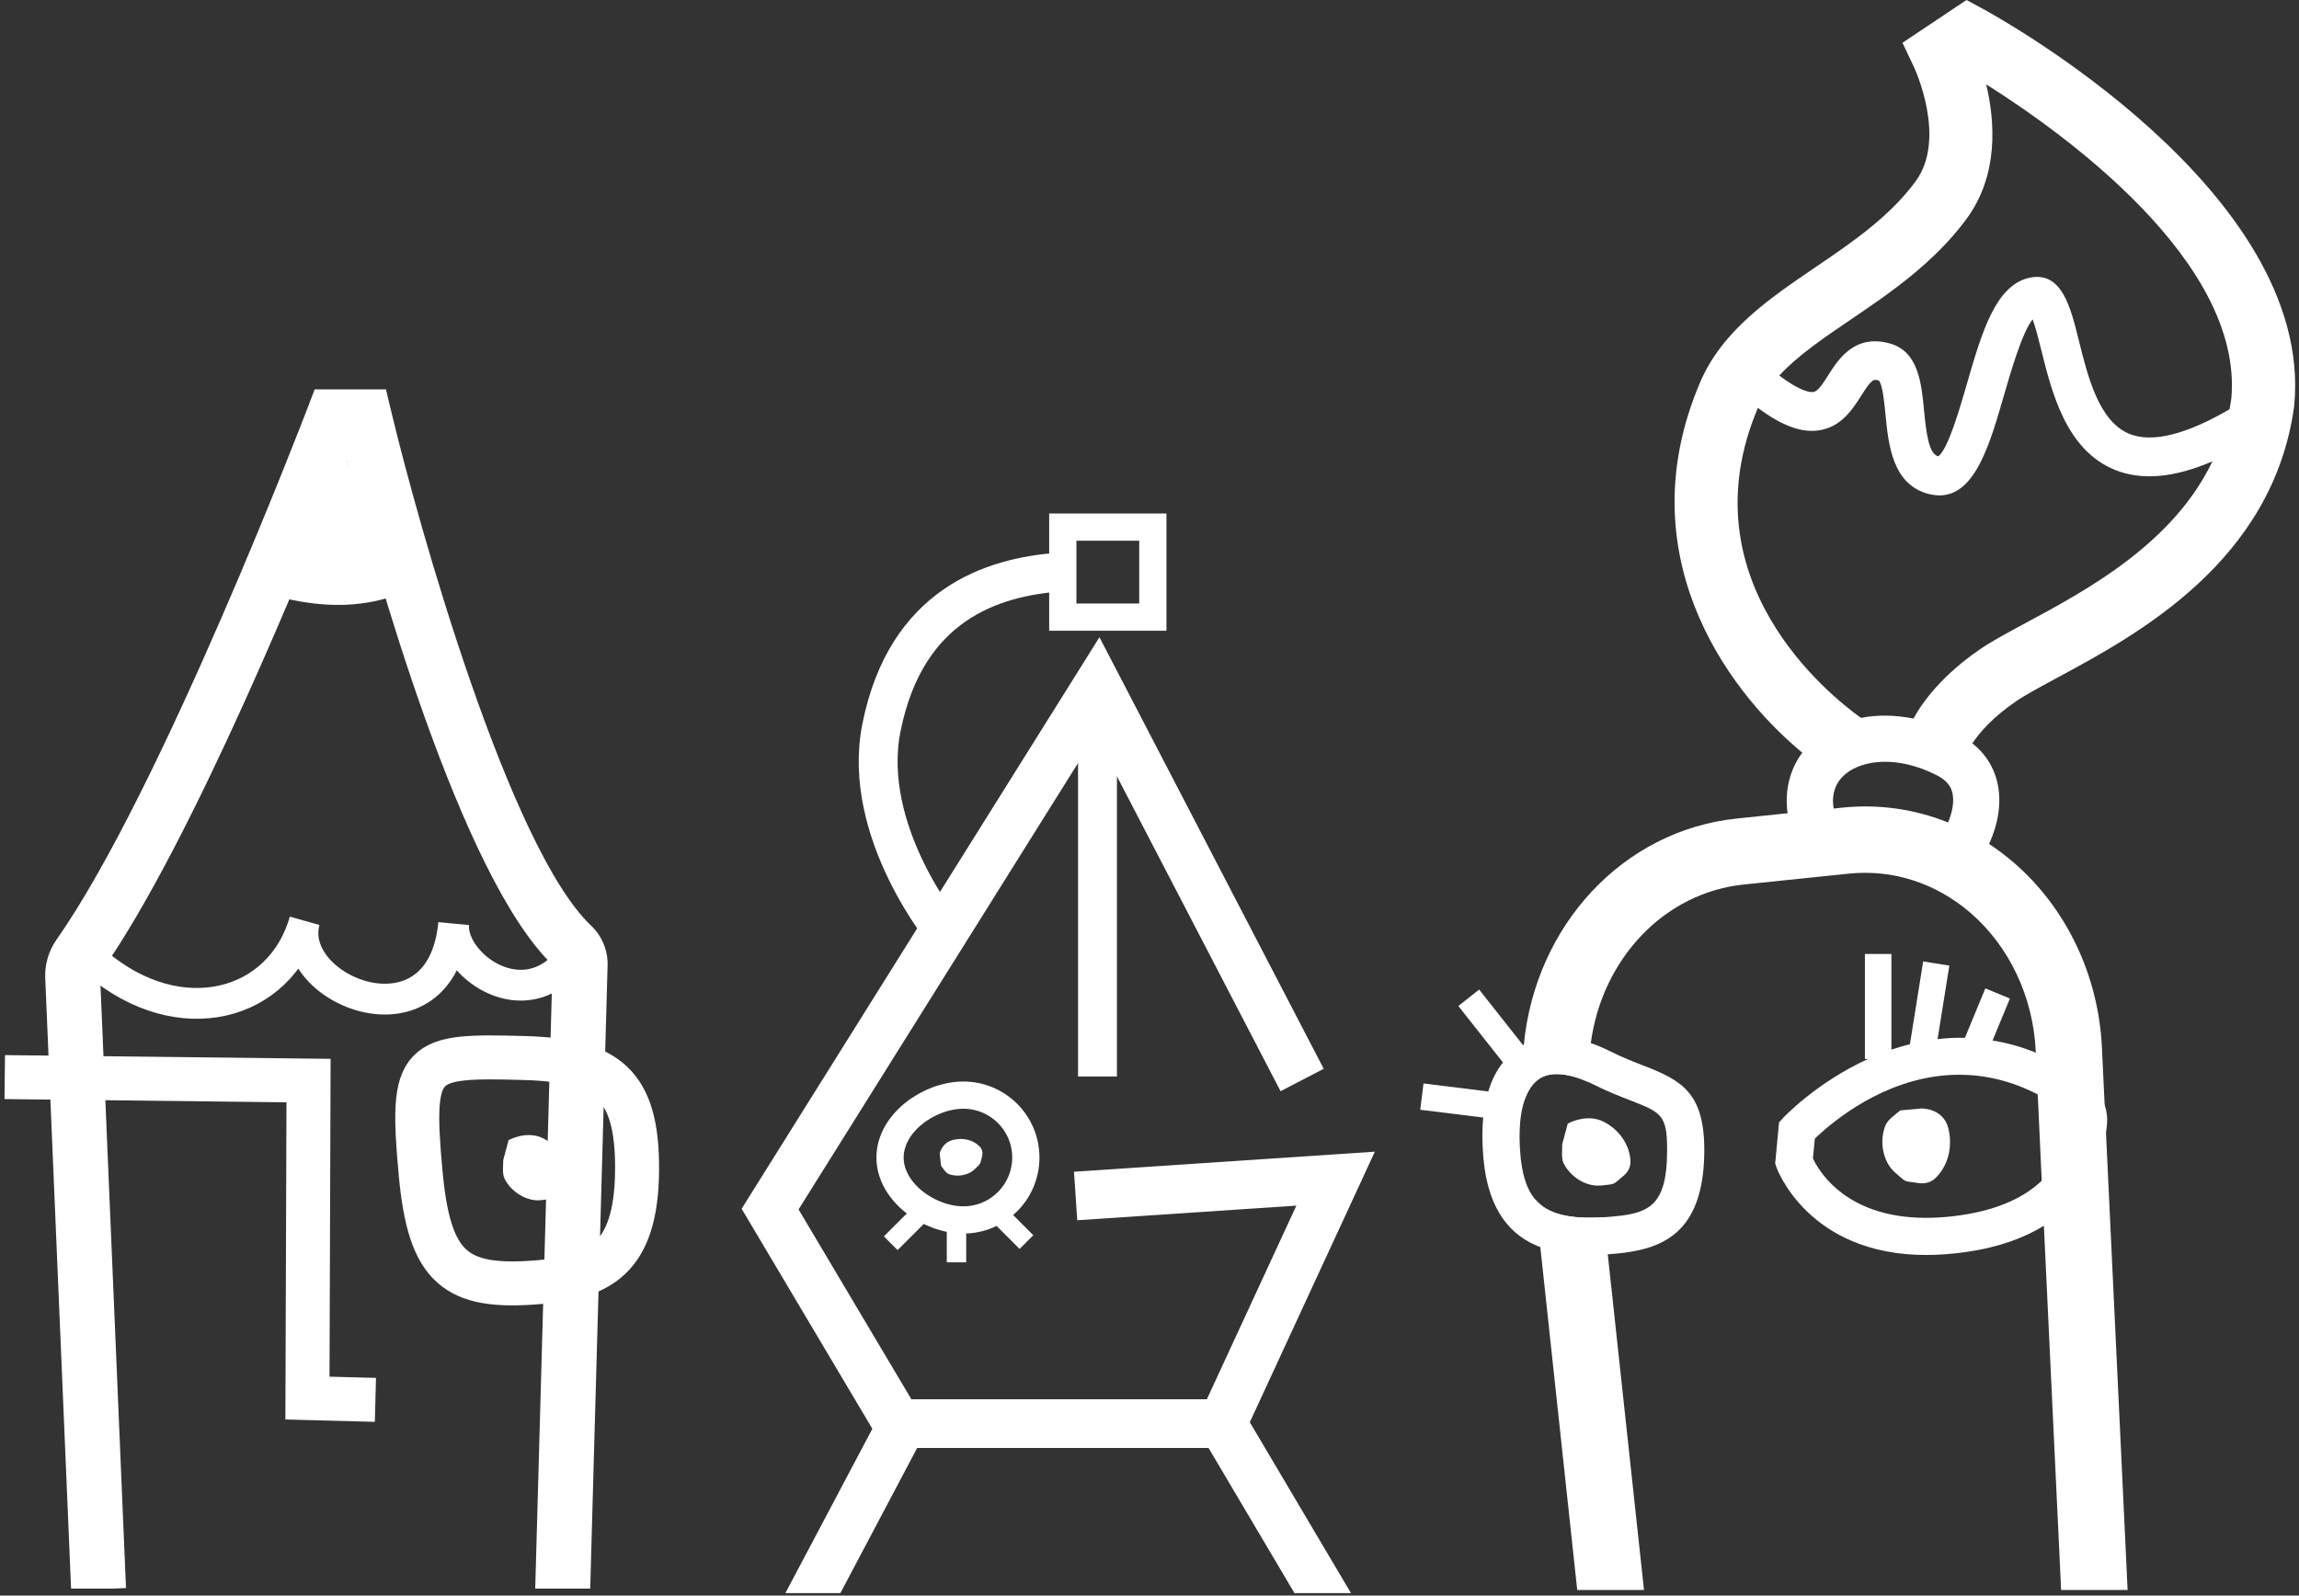 <svg width="484" height="336" viewBox="0 0 484 336" fill="none" xmlns="http://www.w3.org/2000/svg">
<rect x="0" y="0" width="484" height="336" fill="#333333" stroke="none"/>
<path d="M215.964 243.757C215.964 251.004 210.088 256.895 202.825 256.895C195.563 256.895 187.377 251.019 187.377 243.757C187.377 236.494 195.578 230.618 202.825 230.618C210.073 230.618 215.964 236.494 215.964 243.757Z" stroke="white" stroke-width="5.732" stroke-miterlimit="10"/>
<path d="M231.051 226.691V147.6" stroke="white" stroke-width="8.186" stroke-miterlimit="10"/>
<path d="M199.159 196.819C199.159 196.819 181.155 175.22 185.573 153.202C190.799 127.113 209.092 121.554 222.808 120.486" stroke="white" stroke-width="8.186" stroke-miterlimit="10"/>
<path d="M242.703 111H223.746V129.957H242.703V111Z" stroke="white" stroke-width="5.732" stroke-miterlimit="10"/>
<path d="M242.703 111H223.746V129.957H242.703V111Z" stroke="white" stroke-width="4.201" stroke-miterlimit="10" stroke-linecap="square"/>
<path d="M201.367 263.781V256.562" stroke="white" stroke-width="4.086" stroke-miterlimit="10" stroke-linecap="square"/>
<path d="M194.726 254.613L188.965 260.36" stroke="white" stroke-width="4.086" stroke-miterlimit="10" stroke-linecap="square"/>
<path d="M211.098 256.562L214.649 260.114" stroke="white" stroke-width="4.086" stroke-miterlimit="10" stroke-linecap="square"/>
<path d="M226.446 251.856L281.18 248.203L257.343 299.79H188.965L162.125 254.614L231.051 144.496L274.134 227.427" stroke="white" stroke-width="10.236" stroke-miterlimit="10"/>
<path d="M197.83 242.89C197.83 242.89 198.292 240.594 200.703 240.031C202.638 239.569 204.789 239.959 206.19 241.374C206.868 242.053 206.955 242.818 206.695 243.727C206.594 244.103 206.536 244.536 206.392 244.897C206.204 245.344 205.627 245.778 205.294 246.124C203.894 247.568 201.382 247.943 199.635 247.178C198.985 246.832 198.566 246.066 198.119 245.489" fill="white"/>
<path d="M176.923 335.48L193.093 304.901H254.425L272.516 335.48H284.413L260.258 294.664H186.943L165.344 335.48H176.923Z" fill="white"/>
<path d="M1 226.815L64.956 227.55L64.727 294.413L79.034 294.789" stroke="white" stroke-width="9.26" stroke-miterlimit="10"/>
<path d="M20.369 202.84C37.861 217.653 59.027 211.954 64.139 193.907C59.974 208.606 92.899 221.9 95.513 194.495C94.778 202.203 107.778 212.738 117.642 204.425" stroke="white" stroke-width="6.484" stroke-linejoin="bevel"/>
<path d="M59.926 125.998C68.99 128.089 75.882 127.615 81.713 125.884L72.599 95.474L59.942 125.998H59.926Z" fill="white"/>
<path d="M23.538 334.541L26.526 334.411L21.072 205.519C21.072 205.176 21.137 204.849 21.333 204.588C40.605 177.15 64.907 117.228 72.958 96.764C78.789 119.319 96.95 184.614 116.336 203.2L112.678 334.525H124.257L127.915 203.298C127.997 200.162 126.739 197.108 124.437 194.919C107.304 178.669 88.212 111.12 82.317 86.442L81.255 82H66.246L64.825 85.724C64.515 86.524 33.99 166.42 11.877 197.908C10.243 200.244 9.394 203.118 9.525 205.992L14.963 334.525H23.554L23.538 334.541Z" fill="white"/>
<path d="M134.122 246.463C133.976 265.375 125.908 268.952 113.495 269.997C95.857 271.484 90.402 267.09 88.556 247.067C86.319 222.798 88.279 222.194 110.294 222.798C127.704 223.272 134.269 228.155 134.122 246.463Z" stroke="white" stroke-width="9.26" stroke-miterlimit="10"/>
<path d="M107.061 240.11C107.061 240.11 110.882 237.937 114.394 239.734C117.203 241.171 119.473 243.931 119.816 247.296C119.996 248.913 119.375 250.039 118.166 250.97C117.676 251.346 117.203 251.885 116.664 252.212C116.011 252.604 114.867 252.571 114.132 252.702C111.029 253.175 107.567 251.019 106.179 248.129C105.705 246.985 105.95 245.515 105.95 244.274" fill="white"/>
<path d="M483.032 85.174L482.993 85.47C478.537 118.277 449.929 133.676 432.835 142.863C429.345 144.756 426.328 146.373 424.416 147.694C419.428 151.105 416.687 154.338 415.228 156.546C414.163 158.143 413.769 159.208 413.67 159.504V159.386L408.761 158.341C408.761 158.341 408.761 158.321 408.722 158.321L407.184 158.005L400.678 156.625C400.697 156.507 400.756 156.251 400.855 155.896C401.111 154.989 401.683 153.372 402.827 151.322C404.936 147.497 409.057 142.075 416.865 136.712C419.368 134.997 422.681 133.222 426.525 131.152C439.361 124.251 457.48 114.492 465.78 97.142C467.397 93.79 468.619 90.142 469.369 86.179C469.526 85.41 469.645 84.622 469.763 83.833C472.247 55.028 434.195 27.879 418.146 17.764C419.999 25.552 420.827 36.83 414.006 46.096C407.125 55.422 397.838 61.731 389.636 67.291C383.741 71.294 378.398 74.941 374.573 79.101C372.681 81.132 371.182 83.301 370.157 85.706C370.157 85.765 370.098 85.844 370.078 85.903C354.798 122.043 384.944 146.274 391.766 151.164C392.456 151.657 392.89 151.953 393.047 152.051L390.11 156.625L389.459 157.631L385.851 163.23C385.023 162.698 384.155 162.106 383.268 161.475C382.006 160.568 380.725 159.563 379.404 158.479C362.704 144.638 342.771 115.951 357.933 80.481C362.586 69.598 372.543 62.835 382.164 56.29C389.834 51.085 397.76 45.702 403.28 38.19C409.944 29.16 403.043 14.353 402.984 14.215L400.52 9.01L414.006 0L417.535 1.912C420.374 3.45 487.113 40.162 483.012 85.174H483.032Z" fill="white"/>
<path d="M475.973 91.74C475.539 92.016 475.105 92.272 474.691 92.528C471.557 94.421 468.599 95.959 465.799 97.142C457.637 100.651 450.855 101.223 445.216 98.936C434.963 94.756 431.947 82.591 429.739 73.699C429.206 71.57 428.536 68.869 427.925 67.252C425.736 69.914 423.232 78.589 421.931 83.104C418.914 93.554 415.819 104.319 408.327 104.319C407.676 104.319 406.986 104.24 406.276 104.082C398.39 102.229 397.562 93.613 396.951 87.323C396.714 84.918 396.339 80.896 395.531 80.127C394.427 79.831 394.092 79.733 391.785 83.4C390.011 86.18 387.605 89.985 382.834 90.636C379.226 91.148 375.164 89.669 370.097 85.904C368.441 84.701 366.686 83.242 364.794 81.546C364.774 81.527 364.754 81.507 364.734 81.487L364.971 81.231L370.215 75.434C371.891 76.953 373.331 78.135 374.592 79.102C379.147 82.513 381.138 82.631 381.73 82.552C382.676 82.434 383.583 81.073 384.884 79.023C386.974 75.73 390.464 70.19 397.976 72.359C403.871 74.074 404.522 80.699 405.074 86.535C405.567 91.582 406.099 95.505 408.031 96.097C410.062 94.815 412.664 85.746 414.084 80.837C417.199 70.072 420.117 59.898 427.412 58.459C434.056 57.177 435.89 64.571 437.664 71.748C439.538 79.319 441.884 88.763 448.292 91.365C453.063 93.297 460.161 91.562 469.388 86.18C470.117 85.766 470.886 85.293 471.655 84.819L475.244 90.557L475.973 91.74Z" fill="white"/>
<path d="M418.739 177.703C418.246 178.767 417.694 179.773 417.122 180.64L413.06 177.979L408.999 175.317C409.413 174.706 409.788 173.976 410.123 173.188C410.99 171.137 411.503 168.712 410.99 166.8C410.734 165.853 410.123 164.473 407.816 163.29C399.456 159.012 392.142 160.037 388.593 162.935C386.404 164.71 385.537 167.214 386.03 170.27C386.108 170.703 386.207 171.157 386.325 171.63L381.653 172.931L376.96 174.233C376.684 173.227 376.467 172.221 376.329 171.255C375.698 166.464 376.783 162.048 379.444 158.479C380.292 157.355 381.298 156.311 382.441 155.384C383.112 154.832 383.821 154.339 384.551 153.925C386.72 152.564 389.164 151.658 391.806 151.165C395.257 150.494 399.023 150.553 402.867 151.322C405.036 151.756 407.224 152.407 409.393 153.314C410.34 153.708 411.286 154.142 412.232 154.615C413.336 155.167 414.342 155.818 415.249 156.547C417.812 158.578 419.567 161.22 420.375 164.296C421.617 168.949 420.533 173.878 418.758 177.703H418.739Z" fill="white"/>
<path d="M338.473 264.118L346.104 334.82H332.046L324.278 262.62L323.785 258.065L323.193 252.564C325.855 255.719 330.37 256.764 337.645 256.33L338.059 260.214L338.473 264.118Z" fill="white"/>
<path d="M447.917 334.82H433.918L430.291 258.124L429.837 248.641L429.522 241.858L429.147 233.637L428.989 230.462L428.575 221.669V221.294C428.023 209.879 422.996 199.271 414.794 192.193C407.518 185.943 398.469 183.025 389.261 183.972L367.14 186.259C350.263 187.994 337.27 202.012 334.904 219.658C334.726 220.979 334.608 222.339 334.549 223.7C334.49 225.099 334.509 226.519 334.588 227.939C332.715 227.091 330.152 226.184 327.747 226.184C326.386 226.184 325.085 226.46 323.981 227.229C322.66 228.136 321.635 229.654 320.945 231.704L320.649 229.023C320.57 227.663 320.531 226.322 320.57 224.981C320.55 224.804 320.55 224.607 320.57 224.429C320.59 223.01 320.669 221.629 320.787 220.249C320.807 220.17 320.807 220.092 320.807 220.013C323.192 195.032 341.568 174.843 365.72 172.359L376.308 171.255L381.178 170.762L386.008 170.269L387.842 170.072C395.492 169.283 403.082 170.367 410.101 173.187C411.6 173.778 413.078 174.468 414.518 175.218C415.957 175.967 417.357 176.795 418.737 177.702C420.511 178.885 422.246 180.186 423.903 181.606C435.003 191.168 441.805 205.383 442.515 220.644L443.086 232.73L443.362 238.506L447.917 334.82Z" fill="white"/>
<path d="M443.086 232.729C442.435 230.718 441.134 228.924 439.34 227.643C435.693 225.04 432.084 223.068 428.575 221.669C425.48 220.407 422.424 219.579 419.466 219.105C417.495 218.751 415.543 218.593 413.65 218.553C411.698 218.494 409.766 218.593 407.912 218.829C405.901 219.046 403.949 219.421 402.076 219.894C400.736 220.229 399.434 220.604 398.192 221.038C396.457 221.629 394.821 222.299 393.263 223.009C382.439 227.938 375.558 235.233 375.42 235.391L374.533 236.357L373.725 244.993L373.981 245.801C374.06 245.998 380.606 264.295 405.527 264.275C408.129 264.275 410.949 264.078 413.965 263.644C420.905 262.639 426.229 260.628 430.29 258.124C439.754 252.327 442.554 243.81 443.362 238.506C443.461 237.856 443.54 237.244 443.579 236.712C443.697 235.352 443.54 233.991 443.086 232.729ZM429.837 248.64C426.406 251.913 421.083 254.693 412.841 255.896C394.762 258.538 386.58 251.263 383.287 246.669C382.479 245.525 381.946 244.539 381.67 243.928L382.065 239.788C382.38 239.472 382.774 239.098 383.248 238.684C387.664 234.701 398.587 226.322 412.467 226.322C417.633 226.322 423.212 227.485 428.989 230.462C430.073 231.014 431.178 231.645 432.282 232.335C433.11 232.848 433.938 233.419 434.786 234.011C435.476 234.504 435.85 235.273 435.791 236.042C435.712 237.106 435.515 238.329 435.18 239.61C434.411 242.509 432.853 245.762 429.837 248.64Z" fill="white"/>
<path d="M404.364 233.42C404.364 233.42 409.056 233.243 410.16 237.541C411.047 240.971 410.397 244.934 407.814 247.734C406.592 249.094 405.172 249.39 403.496 249.075C402.806 248.937 401.998 248.937 401.347 248.739C400.539 248.483 399.711 247.497 399.04 246.985C396.339 244.717 395.59 240.202 396.97 236.89C397.581 235.648 399.001 234.741 400.046 233.834L404.364 233.44V233.42Z" fill="white"/>
<path d="M345.983 224.39C343.893 223.582 341.547 222.675 338.925 221.354C337.505 220.644 336.165 220.092 334.903 219.658C328.455 217.411 323.862 218.377 320.806 220.013C320.766 220.033 320.707 220.052 320.668 220.092C320.273 220.289 319.899 220.526 319.563 220.762C318.499 221.492 317.414 222.458 316.409 223.739C315.187 225.277 314.082 227.269 313.313 229.871C312.821 231.468 312.446 233.282 312.249 235.372C312.012 237.856 312.012 240.715 312.308 243.988C313.313 255.029 318.144 260.313 324.276 262.62C327.489 263.862 331.078 264.256 334.686 264.256C335.967 264.256 337.229 264.197 338.471 264.118C338.944 264.118 339.418 264.059 339.891 264.02C344.761 263.605 349.453 262.6 352.943 259.524C356.433 256.449 358.72 251.303 358.799 242.568C358.897 230.049 353.988 227.505 345.983 224.39ZM350.971 242.509C350.952 245.624 350.656 248.01 350.084 249.844C348.546 254.773 344.997 255.719 339.221 256.212C338.668 256.251 338.156 256.291 337.643 256.33C330.368 256.764 325.853 255.719 323.191 252.564C321.634 250.711 320.727 248.187 320.273 244.816C320.194 244.323 320.135 243.81 320.096 243.278C319.859 240.774 319.859 238.487 320.017 236.456C320.175 234.682 320.49 233.085 320.944 231.724C321.634 229.654 322.659 228.136 323.98 227.229C325.084 226.46 326.385 226.184 327.746 226.184C330.151 226.184 332.714 227.091 334.587 227.939C334.883 228.097 335.179 228.215 335.435 228.353C338.373 229.832 341.015 230.857 343.144 231.685C349.67 234.228 350.971 234.741 350.971 241.997V242.509Z" fill="white"/>
<path d="M343.223 244.046C343.42 245.702 342.769 246.866 341.527 247.832C341.015 248.226 340.522 248.778 339.97 249.113C339.93 249.133 339.891 249.153 339.851 249.173C339.181 249.527 338.077 249.488 337.367 249.626C337.229 249.646 337.071 249.665 336.914 249.646C335.021 249.823 333.03 249.054 331.472 247.792C330.486 247.004 329.678 245.998 329.145 244.914C328.653 243.731 328.909 242.213 328.889 240.931L329.343 239.255L330.052 236.613C330.052 236.613 332.556 235.194 335.395 235.549C336.125 235.647 336.874 235.844 337.623 236.219C339.832 237.343 341.685 239.236 342.631 241.602C342.927 242.37 343.144 243.199 343.223 244.046Z" fill="white"/>
<path d="M398.193 200.889H392.613V223.01H398.193V200.889Z" fill="white"/>
<path d="M404.878 202.459L402.031 220.253L407.541 221.135L410.388 203.341L404.878 202.459Z" fill="white"/>
<path d="M417.964 208.135L411.652 223.425L416.828 225.562L423.14 210.271L417.964 208.135Z" fill="white"/>
<path d="M311.401 208.385L307.021 211.842L318.347 226.188L322.726 222.73L311.401 208.385Z" fill="white"/>
<path d="M299.685 228.159L299 233.696L318.43 236.099L319.115 230.562L299.685 228.159Z" fill="white"/>
</svg>
